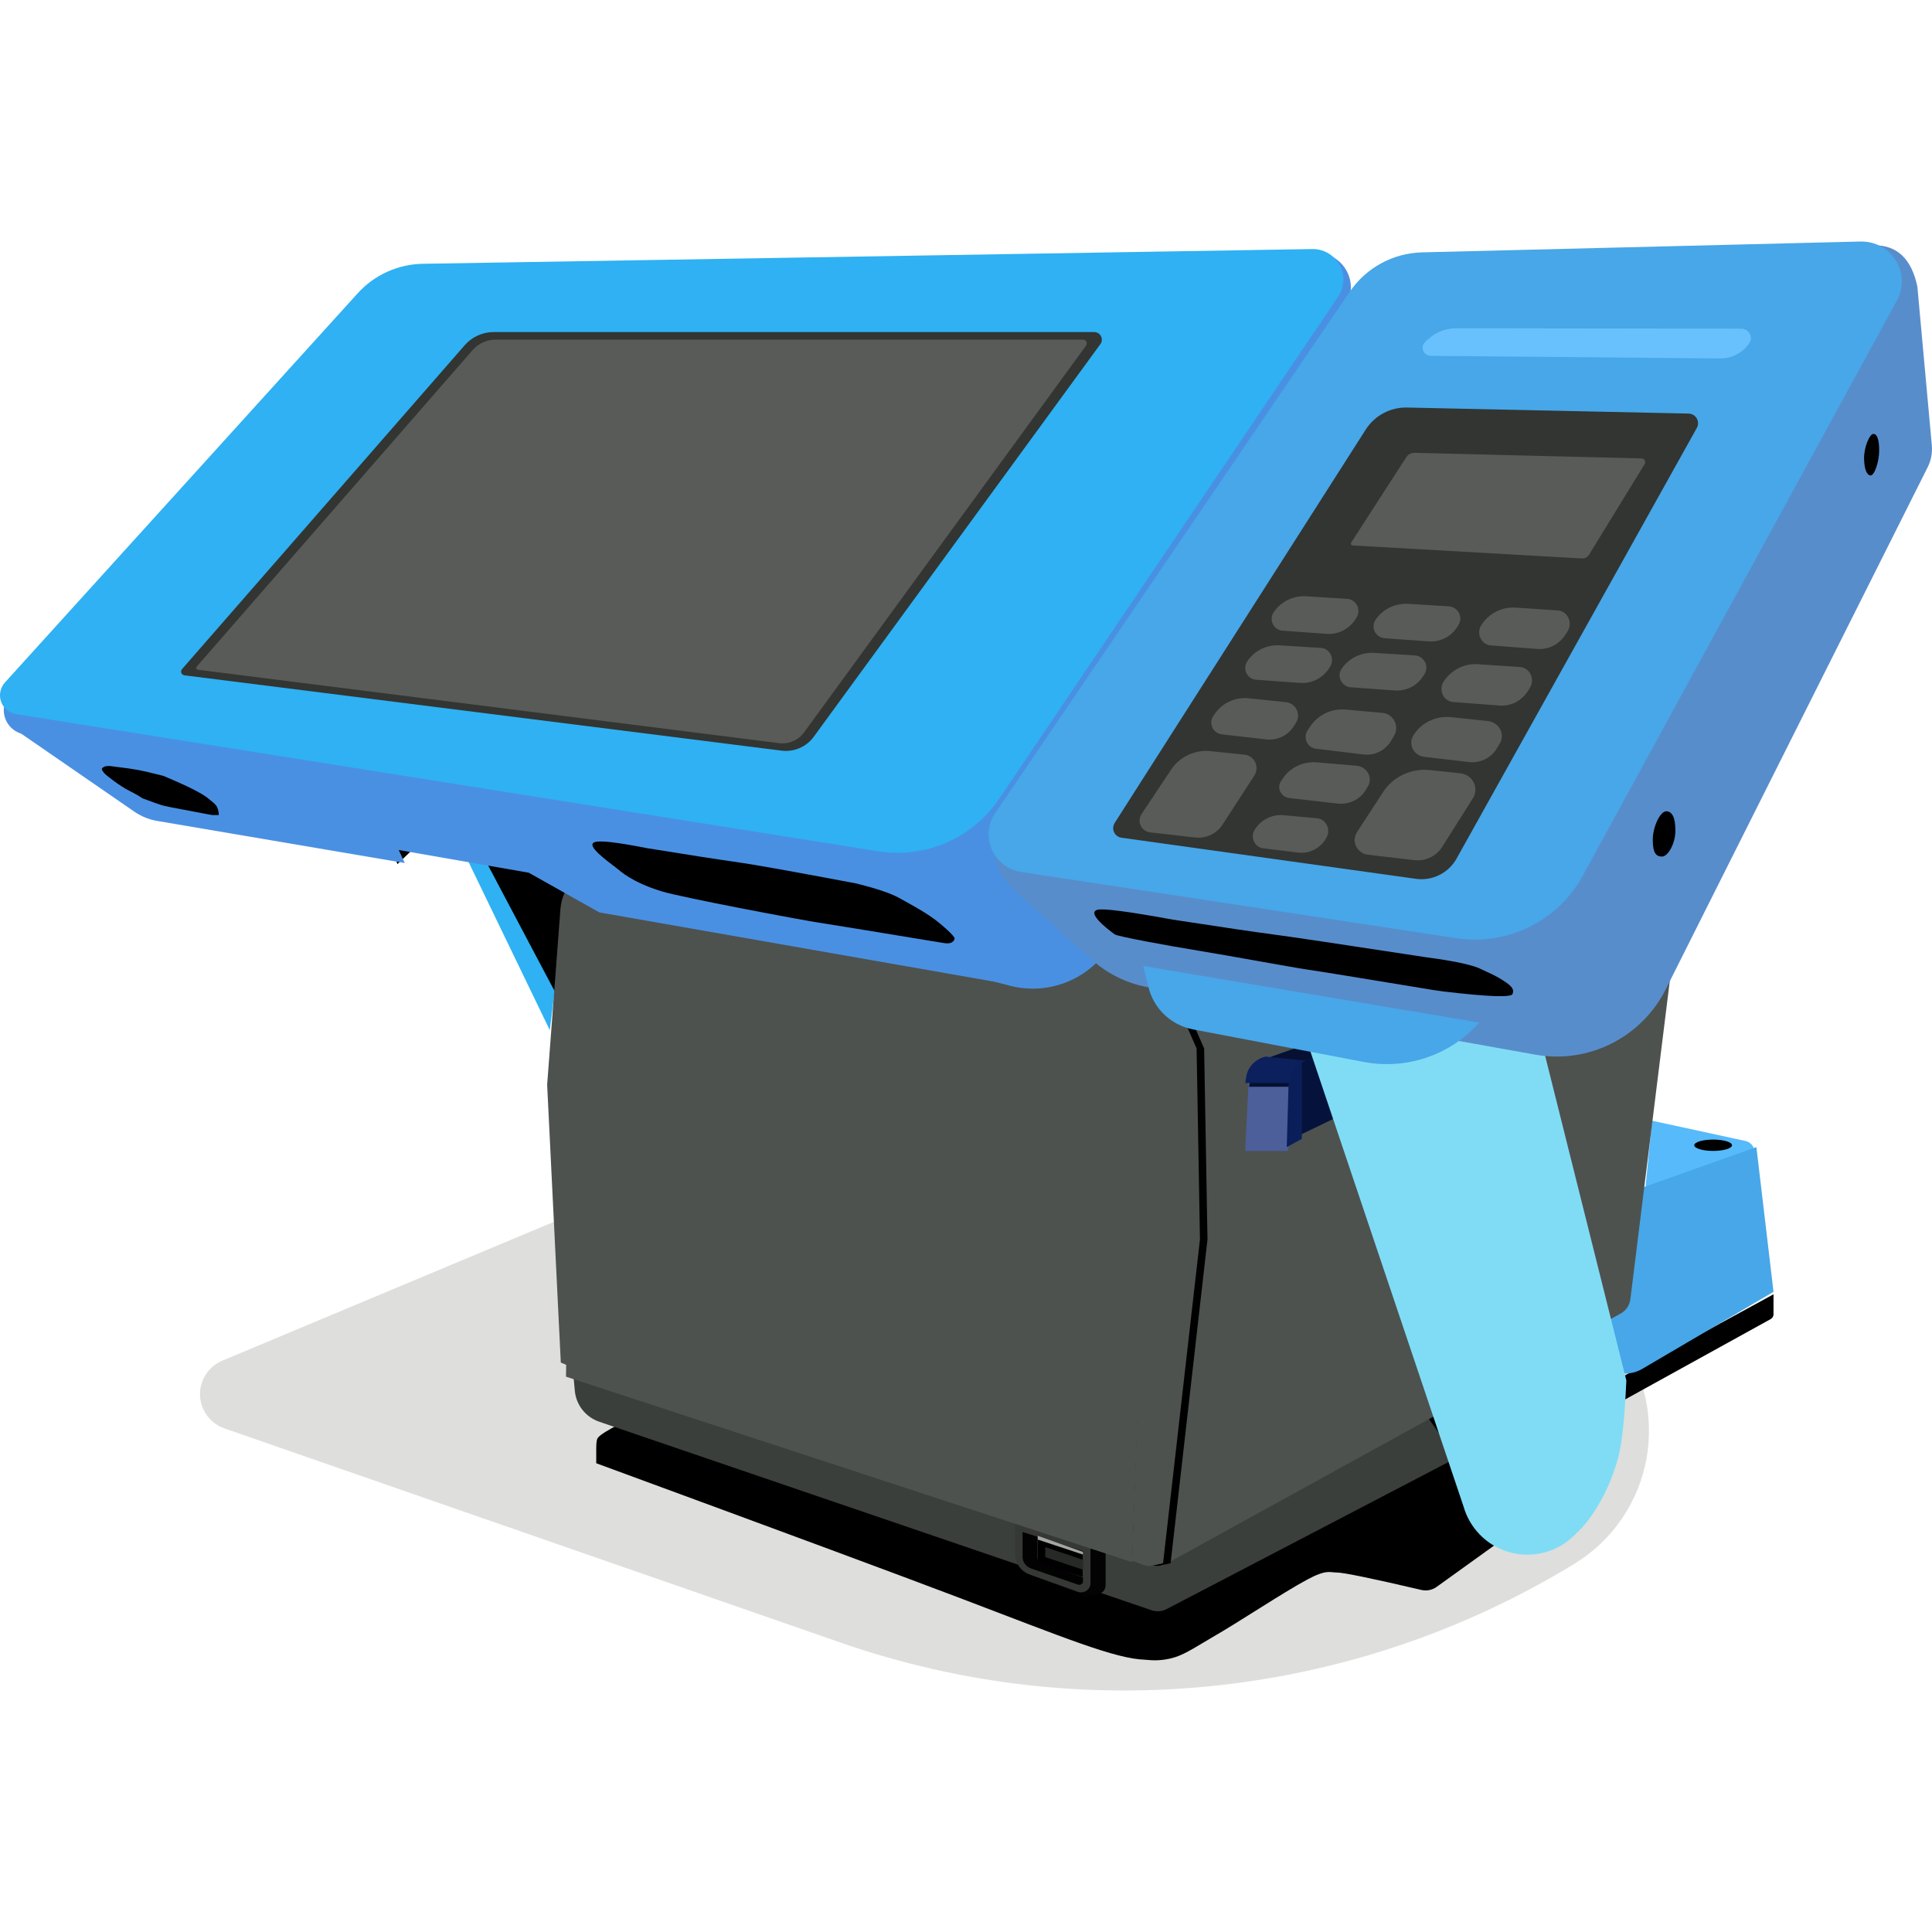 <svg xmlns="http://www.w3.org/2000/svg" width="384" height="384" viewBox="0 0 384 384">
    <g fill="none" fill-rule="evenodd" transform="translate(0 48)">
        <path fill="#BEBFBA" fill-opacity=".5" d="M150.572 178.56l151.733 27.444c16.823 3.043 27.99 19.13 24.944 35.932-1.571 8.667-6.77 16.253-14.29 20.854-43.803 26.801-97.335 32.563-145.85 15.699L44.598 235.903c-3.765-1.31-5.755-5.418-4.445-9.179.673-1.932 2.137-3.487 4.026-4.278l104.247-43.65c.678-.285 1.423-.366 2.146-.235z" style="mix-blend-mode:multiply"/>
        <path fill="#000" d="M123.304 234.952l160.343-2.452L309 250.537l-23.454 16.866c-.88.634-1.984.855-3.034.61-9.87-2.31-15.488-3.466-16.852-3.466-1.362 0-2-.653-5.825 1.4-4.917 2.64-13.523 8.407-19.015 11.559-2.384 1.368-5.05 3.166-7.195 3.852-3.09.99-5.327.545-5.995.526-5.996-.175-16.103-4.378-36.831-12.259-11.465-4.358-35.562-13.29-72.291-26.793-.01-1.48-.01-2.473 0-2.977.023-1.18.064-1.745.342-2.101.457-.584 1.942-1.518 4.454-2.802zM320.49 226.729l32.01-17.479v3.986c0 .39-.219.752-.575.948L318.75 232.5l1.74-5.771z"/>
        <path fill="#3B3F3B" d="M114 225.75l115.569 36.78 53.749-29.458 6.182 8.684-57.616 30.06c-.93.485-2.02.567-3.013.228L119.104 234.58c-2.689-.917-4.586-3.312-4.85-6.12L114 225.75z"/>
        <path fill="#020302" d="M215.25 258.75l4.5 1.667v6.701c0 .933-.78 1.719-1.821 1.834l-2.679.298v-10.5z"/>
        <path fill="#353835" d="M201.75 254.25l15 4.909v7.526c0 1.003-.846 1.815-1.89 1.815-.227 0-.452-.04-.664-.116l-9.502-3.42c-1.771-.638-2.944-2.263-2.944-4.078v-6.636z"/>
        <path fill="#020202" d="M203.25 256.5l12 3.811v5.985c0 .389-.331.704-.74.704-.085 0-.17-.014-.25-.042l-9.301-3.2c-1.026-.353-1.709-1.28-1.709-2.32V256.5z"/>
        <path fill="#A2A7A2" d="M206.25 257.25l9 3.199v5.051l-8.52-3.084c-.287-.104-.48-.387-.48-.706v-4.46z"/>
        <path fill="#000" d="M206.25 258l9 2.98v4.52l-8.484-2.86c-.309-.104-.516-.391-.516-.714V258z"/>
        <path fill="#2FB1F3" d="M96.628 122.537L110.25 148.974 109.277 156.75 92.25 121.5z"/>
        <path fill="#262926" d="M207.75 259.5L215.25 262.02 215.25 264 207.75 261.48z"/>
        <path fill="#56BAFB" d="M328.359 174.75l18.58 4.029c1.055.228 1.811 1.19 1.811 2.305 0 1.152-.69 2.182-1.733 2.586-3.043 1.18-6.069 2.344-9.079 3.493-2.736 1.046-5.566 2.12-8.49 3.222-.946.357-1.993-.147-2.338-1.125-.094-.268-.129-.554-.1-.838l1.349-13.672z"/>
        <path fill="#47A7E8" d="M324.985 188.561L349.1 180l3.4 28.761-26.109 15.328c-3.098 1.82-7.111.828-8.964-2.213-.928-1.522-1.172-3.353-.675-5.058l8.233-28.257z"/>
        <path fill="#000" d="M103.058 120.611L114.75 128.296 113.894 148.709 111.156 150.75 94.5 119.25z"/>
        <path fill="#000" d="M113.035 118.5c50.76 10.46 89.045 17.606 114.857 21.439 4.933.732 9.61 43.35 15.162 44.068 9.873 1.276 20.215-15.181 32.046-13.952 6.932.72 17.982-10.16 30.84-9.018 4.889.435 13.159-2.968 24.81-10.209l-11.454 57c-17.75 10.752-31.712 19.146-41.886 25.182-10.173 6.036-23.964 14.373-41.372 25.011-2.367 1.682-4.248 2.646-5.642 2.893-1.394.247-3.217-.037-5.47-.85L111.75 222.29l1.285-103.79z"/>
        <path fill="#4D524F" d="M231 147.066L332.25 144l-8.201 66.235c-.149 1.199-.867 2.255-1.934 2.842L231 263.25V147.066z"/>
        <path fill="#05133C" d="M256.5 164.211l.672-2.353c.626-.413 1.018-.749 1.177-1.009.159-.26 1-.652 2.522-1.177l4.875-.672.504 14.793-9.75 4.707v-14.289z"/>
        <path fill="#4C5F9A" d="M248.155 167.25L256.5 167.25 256.009 180.75 247.5 180.75z"/>
        <path fill="#051032" d="M259.078 159.75l4.922.86-6.234 2.745h1.707l-1.707 1.036-.985 3.609h-8.531c.403-2.849 2.294-5.222 4.898-6.146l5.93-2.104z"/>
        <path fill="#0B205D" d="M251.535 162l7.965.816-1.825.989-1.053 3.445H247.5l.197-1.241c.306-1.934 1.816-3.511 3.838-4.009z"/>
        <path fill="#0A1F5A" d="M258.75 162.75v15.607l-3 1.643.357-12.369c.058-2.016 1.056-3.858 2.643-4.881z"/>
        <path fill="#80DCF5" d="M256.5 149.25l49.292 7.337 17.458 69.79c-.328 7.278-.841 12.283-1.54 15.016-1.753 6.852-5.265 12.181-7.531 14.505-.454.465-.945.95-1.472 1.452-5.264 5.022-13.614 4.839-18.652-.409-1.482-1.544-2.564-3.425-3.153-5.48L256.5 149.25z"/>
        <path fill="#4D524F" d="M113.752 120.75L229.5 141.894 225.042 262.5 112.5 225.622z"/>
        <path fill="#4A90E2" d="M267.951 11.863l-3.934 9.294c-.17.403-.308.82-.411 1.245-8.412 34.744-16.229 61.277-23.45 79.597-5.503 13.958-12.07 26.726-19.701 38.304-4.296 6.518-12.228 9.573-19.75 7.608C111.68 124.643 46.26 107.96 4.448 97.867c-2.59-.625-4.185-3.245-3.564-5.851.202-.849.628-1.626 1.232-2.252L81.934 7.128l179.52-4.875c3.788-.103 6.941 2.904 7.046 6.717.024.992-.162 1.98-.549 2.893z"/>
        <path fill="#4D524F" d="M114 126.75l-.905 96.75-1.63-.684-2.715-55.212 2.64-34.906c.167-2.197 1.082-4.284 2.61-5.948z"/>
        <path fill="#2FB1F3" d="M84.041 4.43L260.82 1.5c3.357-.055 6.124 2.618 6.181 5.97.02 1.244-.342 2.464-1.039 3.495l-67.395 99.824c-5.289 7.834-14.648 11.894-23.992 10.408L3.203 93.94C1.13 93.61-.282 91.665.048 89.596c.116-.727.44-1.404.935-1.95l70.112-77.352C74.412 6.635 79.1 4.512 84.041 4.43z"/>
        <path fill="#000" d="M239.333 160.397L240 198.33l-7.333 64.37-2.044.467c-.624.143-1.275.098-1.876-.13l-2.247-.852L230.833 141l8.5 19.397z"/>
        <path fill="#4D524F" d="M237.833 160.397l.667 37.934-7.333 64.37-2.044.467c-.624.143-1.275.098-1.876-.13l-2.247-.852L229.333 141l8.5 19.397z"/>
        <path fill="#000" d="M77.25 119.25L82.5 120.375 79 123.75z"/>
        <path fill="#4A90E2" d="M3.75 97.5l179.22 29.131L205.5 148.5l-86.37-15.151-14.034-7.89-25.843-4.512 1.198 2.584-49.216-8.365c-1.628-.277-3.177-.907-4.54-1.846L3.75 97.5z"/>
        <path fill="#588DCC" d="M381.096 8.989l2.871 31.534c.136 1.489-.148 2.987-.818 4.322L331.1 148.592c-4.831 9.63-15.395 14.928-25.97 13.023-19.442-3.501-35.336-6.318-47.68-8.45-12.12-2.093-21.753-3.72-28.896-4.88-4.172-.678-8.074-2.509-11.268-5.287-2.078-1.808-4.538-4.026-7.38-6.654-2.811-2.6-7.971-6.84-10.09-9.44-1.508-1.851-2.363-4.655-2.565-8.41 1.71-3.318 6.556-11.042 14.537-23.171 7.98-12.13 35.4-41.708 82.26-88.737l20.18-4.806c34.318-.687 53.758-1.03 58.318-1.03 4.56 0 7.41 2.746 8.551 8.239z"/>
        <path fill="#000" d="M371.807 46.5c.76 0 1.693-2.737 1.693-4.918s-.383-3.332-1.143-3.332-1.857 2.579-1.857 4.76c0 2.18.547 3.49 1.307 3.49z"/>
        <path fill="#47A7E8" d="M282.668 2.158l87.14-2.155c4.413-.11 8.08 3.353 8.19 7.733.034 1.387-.298 2.76-.964 3.98l-62.471 114.378c-4.9 8.97-14.943 13.922-25.104 12.376l-86.5-13.161c-4.155-.632-7.007-4.489-6.37-8.614.17-1.104.585-2.157 1.215-3.083L268.288 9.974c3.238-4.76 8.595-7.673 14.38-7.816z"/>
        <path fill="#323532" d="M279.639 33.002l56 1.2c1.05.023 1.883.9 1.861 1.958-.007.315-.09.623-.244.898l-47.75 85.587c-1.61 2.884-4.807 4.482-8.06 4.029l-58.555-8.17c-1.04-.145-1.767-1.112-1.623-2.16.038-.276.135-.54.284-.774l49.885-78.17c1.79-2.803 4.895-4.469 8.202-4.398z"/>
        <path fill="#68C1FC" d="M289.432 17.25l56.658.079c1.056.001 1.912.833 1.91 1.857 0 .367-.113.725-.324 1.03l-.065.093c-1.285 1.856-3.448 2.962-5.755 2.94l-57.471-.524c-.912-.009-1.644-.731-1.635-1.615.004-.433.19-.845.513-1.144l.62-.571c1.497-1.38 3.484-2.148 5.55-2.145z"/>
        <path fill="#585B58" d="M281.171 42l45.085 1.113c.422.01.754.35.744.76-.004.127-.04.252-.108.361l-11.07 18.042c-.291.476-.83.754-1.399.721l-45.564-2.587c-.21-.012-.37-.187-.358-.392.003-.062.023-.122.057-.175l10.95-16.974c.357-.555.99-.885 1.663-.868zM259.572 70.514l8.2.511c1.308.082 2.304 1.227 2.223 2.559-.025.42-.158.828-.386 1.18l-.228.352c-1.25 1.935-3.43 3.031-5.7 2.868l-8.786-.633c-1.271-.091-2.23-1.215-2.14-2.51.03-.424.173-.833.412-1.181 1.452-2.112 3.878-3.304 6.405-3.146zM279.912 72.014l8.019.5c1.364.085 2.4 1.244 2.314 2.59-.026.41-.158.809-.383 1.157l-.294.454c-1.207 1.867-3.357 2.93-5.598 2.769l-8.736-.629c-1.327-.096-2.324-1.233-2.227-2.54.03-.416.171-.815.408-1.16 1.448-2.107 3.92-3.301 6.497-3.14zM301.212 72.766l8.368.55c1.424.093 2.505 1.366 2.415 2.844-.028.453-.165.89-.4 1.272l-.365.594c-1.224 1.994-3.403 3.13-5.675 2.957l-9.224-.7c-1.385-.105-2.425-1.355-2.324-2.792.032-.456.179-.895.426-1.273 1.511-2.316 4.09-3.629 6.78-3.452zM254.322 80.264l8.2.511c1.308.082 2.304 1.227 2.223 2.559-.025.42-.158.828-.386 1.18l-.228.352c-1.25 1.935-3.43 3.031-5.7 2.868l-8.786-.633c-1.271-.091-2.23-1.215-2.14-2.51.03-.424.173-.833.412-1.181 1.452-2.112 3.878-3.304 6.405-3.146zM273.162 81.764l8.019.5c1.364.085 2.4 1.244 2.314 2.59-.026.41-.158.809-.383 1.157l-.294.454c-1.207 1.867-3.357 2.93-5.598 2.769l-8.736-.629c-1.327-.096-2.324-1.233-2.227-2.54.03-.416.171-.815.408-1.16 1.448-2.107 3.92-3.301 6.497-3.14zM293.712 84.016l8.368.55c1.424.093 2.505 1.366 2.415 2.844-.028.453-.165.89-.4 1.272l-.365.594c-1.224 1.994-3.403 3.13-5.675 2.957l-9.224-.7c-1.385-.105-2.425-1.355-2.324-2.792.032-.456.179-.895.426-1.273 1.511-2.316 4.09-3.629 6.78-3.452zM248.165 90.789l7.412.766c1.484.153 2.562 1.478 2.408 2.958-.043.417-.183.818-.409 1.172l-.442.692c-1.168 1.829-3.279 2.832-5.438 2.586l-8.87-1.01c-1.285-.147-2.207-1.305-2.06-2.587.042-.374.175-.732.386-1.044l.267-.393c1.497-2.208 4.089-3.415 6.746-3.14zM267.434 93.03l7.338.658c1.646.147 2.862 1.617 2.716 3.282-.04.455-.18.894-.412 1.286l-.572.97c-1.14 1.93-3.294 3-5.499 2.733l-9.464-1.147c-1.27-.154-2.176-1.32-2.024-2.607.043-.362.168-.71.367-1.014l.458-.7c1.557-2.384 4.28-3.713 7.092-3.46zM288.41 94.544l7.296.764c1.72.18 2.962 1.668 2.775 3.324-.048.43-.192.843-.42 1.214l-.64 1.036c-1.124 1.821-3.257 2.833-5.441 2.58l-8.89-1.03c-1.612-.187-2.763-1.597-2.569-3.15.052-.416.2-.816.432-1.171l.092-.141c1.573-2.404 4.432-3.734 7.365-3.426zM240.6 101.295l6.74.699c1.476.153 2.548 1.474 2.396 2.952-.044.423-.188.83-.419 1.187l-6.326 9.762c-1.18 1.82-3.285 2.814-5.437 2.568l-8.97-1.026c-1.29-.147-2.216-1.314-2.069-2.605.043-.371.173-.727.38-1.038l5.855-8.8c1.728-2.596 4.75-4.02 7.85-3.7zM261.76 103.527l7.82.66c1.612.137 2.802 1.487 2.658 3.015-.038.406-.17.8-.386 1.151l-.449.732c-1.135 1.849-3.321 2.881-5.561 2.627l-9.54-1.084c-1.277-.145-2.188-1.244-2.035-2.455.041-.33.16-.646.348-.925l.38-.565c1.457-2.167 4.066-3.384 6.766-3.156zM255.112 114.025l6.625.606c1.366.125 2.375 1.362 2.253 2.763-.032.372-.144.733-.327 1.056l-.091.16c-1.138 2.005-3.328 3.124-5.573 2.849l-6.942-.854c-1.28-.157-2.194-1.349-2.04-2.662.041-.357.16-.7.35-1.003l.013-.022c1.234-1.986 3.445-3.102 5.732-2.893zM284.184 105.056l6.074.644c1.842.195 3.172 1.81 2.972 3.605-.054.483-.218.949-.48 1.363l-6.132 9.691c-1.167 1.845-3.328 2.86-5.536 2.601l-9.173-1.075c-1.655-.195-2.836-1.66-2.637-3.274.054-.436.207-.855.448-1.225l5.196-7.983c1.986-3.052 5.58-4.738 9.268-4.347z"/>
        <path fill="#323532" d="M98.116 18h119.366c.838 0 1.518.676 1.518 1.51 0 .318-.101.628-.29.886l-56.981 78.05c-1.465 2.008-3.915 3.062-6.39 2.75L36.663 86.228c-.416-.052-.71-.43-.658-.844.019-.147.082-.286.18-.399L92.38 20.601C93.823 18.95 95.915 18 98.116 18z"/>
        <path fill="#585B58" d="M98.521 19.5H215.24c.42 0 .76.339.76.757 0 .16-.05.315-.145.444l-56.038 76.863c-1.141 1.565-3.049 2.387-4.977 2.144L39.332 85.12c-.208-.027-.355-.216-.329-.423.01-.074.04-.144.09-.2l54.834-62.91c1.155-1.326 2.831-2.087 4.594-2.087z"/>
        <path fill="#000" d="M22.888 104.387c1.974.232 3.513.452 4.617.663 1.105.21 2.754.596 4.947 1.158 4.72 1.966 7.688 3.456 8.904 4.47.55.458 1.305.994 1.65 1.49.278.401.443 1.012.494 1.832h-1.31c-.047-.01-.952-.168-.999-.177-3.075-.602-7.466-1.383-8.574-1.655-.643-.158-2.072-.655-4.287-1.49-.817-.54-1.697-1.042-2.639-1.506-1.978-.977-4.762-3.229-4.946-3.46-.66-.828-.66-.993 0-1.325.365-.183 1.08-.183 2.143 0zM128.538 120.568c8.458 1.372 14.345 2.286 17.66 2.743 3.314.457 11.315 1.885 24.002 4.285 4.115 1.029 6.973 2 8.573 2.914.865.494 4.666 2.492 6.858 4.114 1.68 1.244 4.235 3.523 4.115 3.943-.229.8-.972 1.085-2.229.857-14.584-2.404-22.985-3.775-25.203-4.114-2.898-.443-26.62-4.868-30.862-6.171-5.94-1.825-8.247-4.08-8.801-4.512-1.98-1.547-6.38-4.64-4.4-5.259 1.096-.342 4.525.058 10.287 1.2z"/>
        <path fill="#47A7E8" d="M227.25 144L294 155.244l-.22.243c-5.683 6.298-14.327 9.18-22.736 7.578l-33.875-6.452c-4.377-.834-7.853-4.107-8.888-8.369L227.25 144z"/>
        <path fill="#000" d="M330.333 122.25c1.197 0 2.667-2.59 2.667-5.167s-.637-3.833-1.833-3.833c-1.197 0-2.667 3.09-2.667 5.667s.637 3.333 1.833 3.333z"/>
        <ellipse cx="340.5" cy="179.625" fill="#000" rx="3.75" ry="1.125"/>
        <path fill="#000" d="M233.121 134.785c9.9 1.52 16.518 2.496 19.857 2.93 3.338.434 13.52 1.954 30.547 4.558 5.756.76 9.44 1.574 11.05 2.442.872.47 2.642 1.064 4.849 2.605 1.692 1.182 1.33 1.83 1.209 2.23-.223.732-4.79.571-13.7-.485-.63-.074-1.257-.163-1.881-.266-14.59-2.407-22.98-3.768-25.168-4.084-2.918-.42-15.806-2.81-21.583-3.744-6.043-.977-16.19-2.845-16.748-3.256-1.994-1.468-5.448-4.296-3.453-4.884 1.104-.325 6.11.326 15.021 1.954z"/>
    </g>
</svg>
